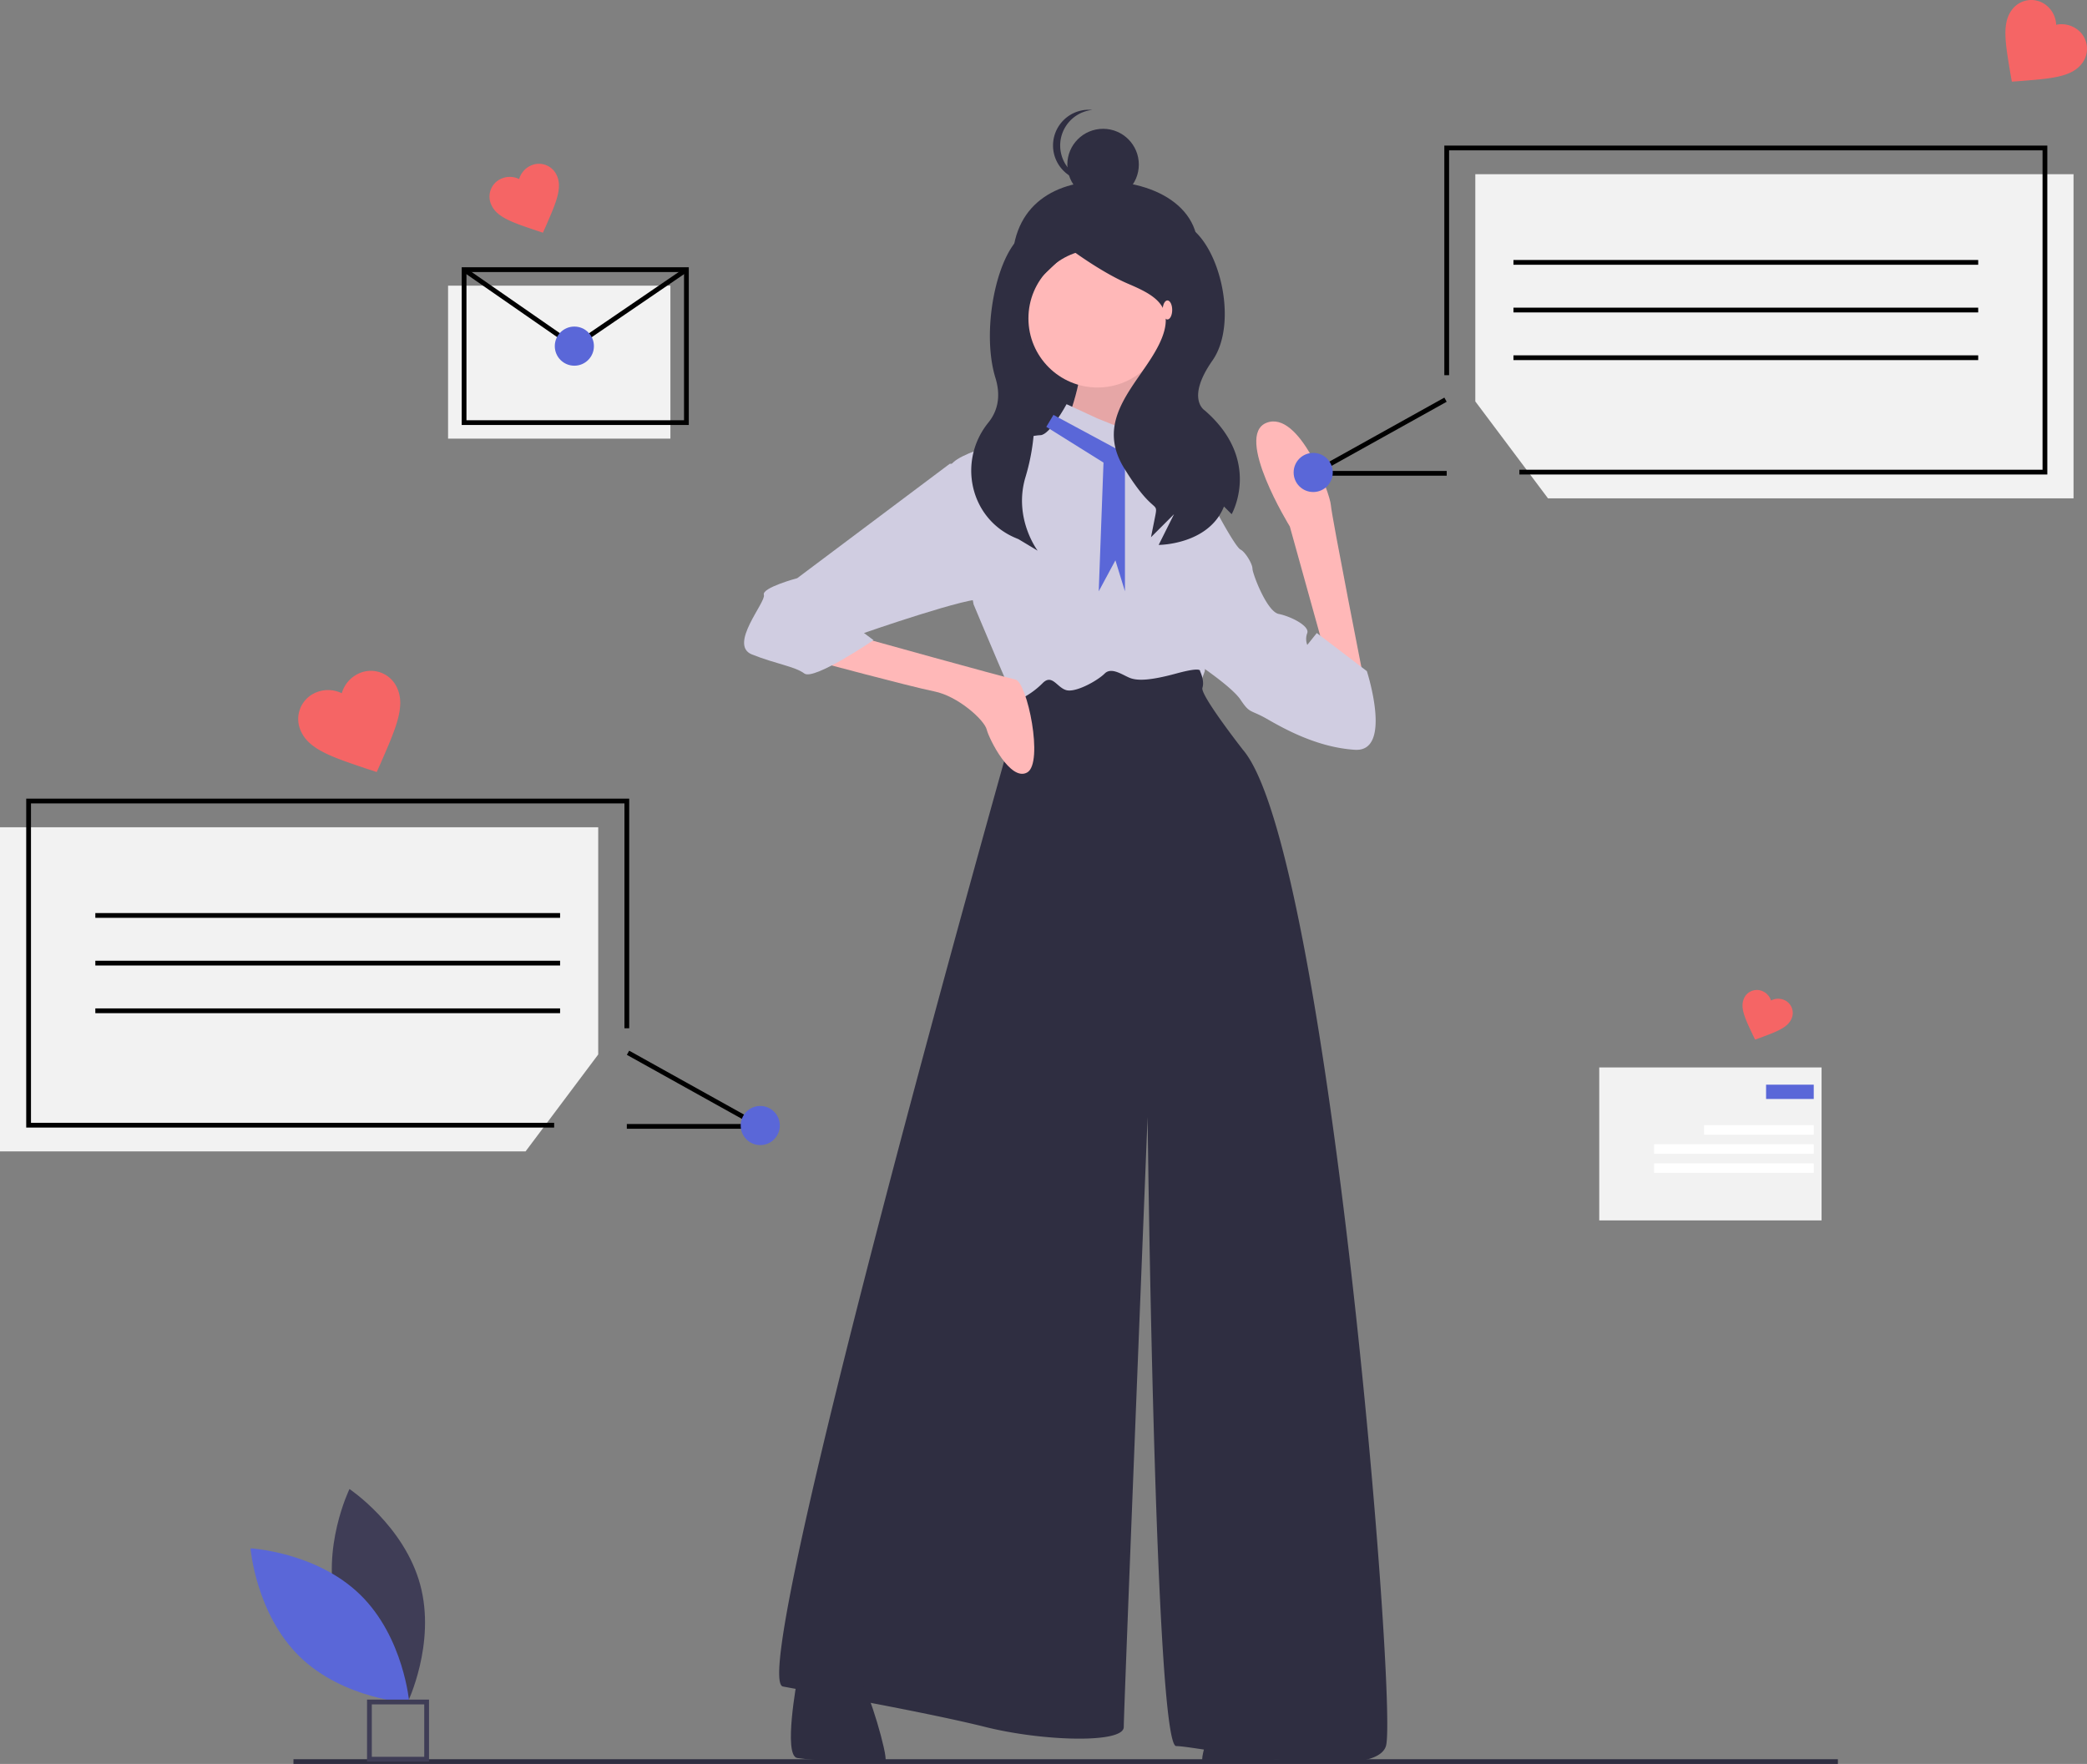 <svg id="b78a6ab5-c61e-4649-a174-c3a0834b449d" data-name="Layer 1" xmlns="http://www.w3.org/2000/svg" width="875.65" height="740.082" viewBox="0 0 875.65 740.082"><rect x="0" y="0" width="875.65" height="740.082" fill="#808080" stroke="none"/><title>popular</title><rect x="424.825" y="111.041" width="75" height="95" fill="#2f2e41"/><path d="M663,194c-6.716,19.883-17.013,38-38,38s-36.818-17.047-38-38c-1.511-26.774,16.529-38.111,38-38C650.364,156.131,670.97,170.403,663,194Z" transform="translate(-162.175 -79.959)" fill="#2f2e41"/><path d="M643.675,223.541s-6,36-3,37-34,5-34,5,11-27,8-32S643.675,223.541,643.675,223.541Z" transform="translate(-162.175 -79.959)" fill="#ffb8b8"/><path d="M643.675,223.541s-6,36-3,37-34,5-34,5,11-27,8-32S643.675,223.541,643.675,223.541Z" transform="translate(-162.175 -79.959)" opacity="0.1"/><path d="M718.092,353.043l16.523,13.115S720.958,296.974,720.576,291.889s-13.227-39.913-26.984-34.552,9.761,43.517,9.761,43.517l15.366,55.289Z" transform="translate(-162.175 -79.959)" fill="#ffb8b8"/><circle cx="460.5" cy="133.582" r="29" fill="#ffb8b8"/><path d="M622.675,255.541l-13-6s-7,13-11,13-38,7-38,14,10,57,10,57,20,48,21,48,72-9,72-9l4-11,6-65s-24-16-24-21-2-22-6-22-11,6-11,6Z" transform="translate(-162.175 -79.959)" fill="#d0cde1"/><path d="M664.675,300.541l9-4s7,13,9,14,5,6,5,8,6,18,11,19,13,5,12,8a6.925,6.925,0,0,0,0,5l4-5,21,16s11,34-5,33-30-9-37-13-7-2-11-8-21-17-21-17Z" transform="translate(-162.175 -79.959)" fill="#d0cde1"/><path d="M591.675,372.541l-8,4,2,15s-111,393-95,396,61,11,85,17,58,7,58,0,10-256,10-256,3,264,12,264,83,16,88,0-24-376-60-418c0,0-18-23-17-26s-1-7-1-7,1-2-10,1-16,3-19,2-8-5-11-2-12,8-16,7-6-7-10-3A34.531,34.531,0,0,1,591.675,372.541Z" transform="translate(-162.175 -79.959)" fill="#2f2e41"/><path d="M496.675,784.541s-6,32,0,33,36,3,37,1-7-30-10-32S496.675,784.541,496.675,784.541Z" transform="translate(-162.175 -79.959)" fill="#2f2e41"/><path d="M703.675,788.541s6,28,0,29-36,3-37,1,7-26,10-28S703.675,788.541,703.675,788.541Z" transform="translate(-162.175 -79.959)" fill="#2f2e41"/><path d="M503.175,357.041s41,11,51,13,21,12,22,16,10,22,17,18,0-38-5-39-66-18-66-18Z" transform="translate(-162.175 -79.959)" fill="#ffb8b8"/><path d="M571.675,274.541h-11l-64,48s-15,4-14,7-15,21-5,25,18,5,22,8,29-14,29-14l-4-3s46-16,50-14S571.675,274.541,571.675,274.541Z" transform="translate(-162.175 -79.959)" fill="#d0cde1"/><polygon points="439 179.082 463 194.082 461 248.082 468 235.082 472 248.082 472 194.082 489 194.082 488 185.082 468 188.082 442 174.082 439 179.082" fill="#5a67d8"/><path d="M607.224,174s-.33-1.835-13.224,3-20.623,40.518-14.176,61.471c2.598,8.444.485,14.532-2.965,18.792-12.945,15.985-7.849,39.994,11.006,48.214q.798.348,1.629.688L597.553,311s-10.273-13.517-5.132-30.809a88.654,88.654,0,0,0,1.6-45.385c-.59-2.532-1.26-5.142-2.021-7.806-6.447-22.565-3.311-19.959,19.253-42.524,0,0,12.894,9.671,24.176,14.506s20.953,9.671,12.894,25.788-27.4,30.624-14.506,51.576S648.324,289.241,646.712,297.3h0l-1.612,8.059,9.671-9.671-6.447,12.894s20.953,0,27.4-16.118l3.224,3.224s12.894-22.565-11.282-43.518c0,0-8.059-4.835,3.224-20.953S673.506,180.447,659,174,607.224,174,607.224,174Z" transform="translate(-162.175 -79.959)" fill="#2f2e41"/><circle cx="462.825" cy="69.041" r="15" fill="#2f2e41"/><path d="M607,141a15.001,15.001,0,0,1,13.5-14.924c-.493-.049-.994-.076-1.5-.076a15,15,0,0,0,0,30c.506,0,1.007-.027,1.5-.076A15.001,15.001,0,0,1,607,141Z" transform="translate(-162.175 -79.959)" fill="#2f2e41"/><ellipse cx="489.825" cy="130.041" rx="2" ry="4" fill="#ffb8b8"/><path d="M303.416,754.319c6.706,24.791,29.677,40.144,29.677,40.144s12.098-24.84,5.391-49.631-29.677-40.144-29.677-40.144S296.71,729.528,303.416,754.319Z" transform="translate(-162.175 -79.959)" fill="#3f3d56"/><path d="M313.271,748.991c18.402,17.914,20.65,45.452,20.65,45.452s-27.588-1.506-45.991-19.42-20.65-45.452-20.65-45.452S294.868,731.077,313.271,748.991Z" transform="translate(-162.175 -79.959)" fill="#5a67d8"/><rect x="123.131" y="738.082" width="648" height="2" fill="#2f2e41"/><path d="M342.175,819.041h-26v-26h26Zm-24-2h22v-22h-22Z" transform="translate(-162.175 -79.959)" fill="#3f3d56"/><polyline points="220.505 483.082 0 483.082 0 347.082 251 347.082 251 442.412" fill="#f2f2f2"/><polygon points="232.505 473.082 11 473.082 11 335.082 264 335.082 264 431.412 262 431.412 262 337.082 13 337.082 13 471.082 232.505 471.082 232.505 473.082"/><polygon points="322.853 473.582 263 473.582 263 471.582 315.147 471.582 263.014 442.564 263.986 440.817 322.853 473.582"/><rect x="40" y="383.082" width="195" height="2"/><rect x="40" y="403.082" width="195" height="2"/><rect x="40" y="423.082" width="195" height="2"/><circle cx="318.985" cy="472.224" r="8.209" fill="#5a67d8"/><path d="M320.243,403.873l-4.107-1.345c-14.658-4.942-24.287-8.098-27.717-15.829a12.033,12.033,0,0,1,6.159-16.126,13.089,13.089,0,0,1,10.997.235,13.088,13.088,0,0,1,7.205-8.311,12.033,12.033,0,0,1,16.088,6.256c3.43,7.731-.693,16.988-6.865,31.171Z" transform="translate(-162.175 -79.959)" fill="#F56565"/><rect x="188" y="119.851" width="93.284" height="64.179" fill="#f2f2f2"/><path d="M451.175,258.272H355.892V192.093h95.284Zm-93.284-2h91.284V194.093H357.892Z" transform="translate(-162.175 -79.959)"/><polygon points="240.98 146.437 194.146 113.956 195.286 112.312 240.989 144.01 287.436 112.308 288.564 113.96 240.98 146.437"/><circle cx="240.985" cy="145.224" r="8.209" fill="#5a67d8"/><path d="M389.979,177.585l-2.795-.915c-9.977-3.364-16.532-5.512-18.866-10.775a8.19,8.19,0,0,1,4.192-10.976,8.909,8.909,0,0,1,7.485.16,8.909,8.909,0,0,1,4.904-5.657,8.19,8.19,0,0,1,10.951,4.258c2.335,5.263-.471,11.564-4.673,21.218Z" transform="translate(-162.175 -79.959)" fill="#F56565"/><rect x="671" y="447.851" width="93.284" height="64.179" fill="#f2f2f2"/><rect x="741" y="455.082" width="20" height="6" fill="#5a67d8"/><rect x="715" y="472.082" width="46" height="4" fill="#fff"/><rect x="694" y="480.082" width="67" height="4" fill="#fff"/><rect x="694" y="488.082" width="67" height="4" fill="#fff"/><path d="M898.569,516.146l-.922-1.906c-3.239-6.852-5.399-11.323-3.837-15.162a5.896,5.896,0,0,1,7.784-3.309,6.413,6.413,0,0,1,3.655,3.96,6.413,6.413,0,0,1,5.382-.283,5.896,5.896,0,0,1,3.262,7.804c-1.562,3.839-6.23,5.531-13.333,8.174Z" transform="translate(-162.175 -79.959)" fill="#F56565"/><polyline points="649.495 209.082 870 209.082 870 73.082 619 73.082 619 168.412" fill="#f2f2f2"/><polygon points="859 199.082 637.495 199.082 637.495 197.082 857 197.082 857 63.082 608 63.082 608 157.412 606 157.412 606 61.082 859 61.082 859 199.082"/><polygon points="607 199.582 547.147 199.582 606.014 166.817 606.986 168.564 554.853 197.582 607 197.582 607 199.582"/><rect x="635" y="109.082" width="195" height="2"/><rect x="635" y="129.082" width="195" height="2"/><rect x="635" y="149.082" width="195" height="2"/><circle cx="550.985" cy="198.224" r="8.209" fill="#5a67d8"/><path d="M1006.288,114.219l-.628-3.559c-2.135-12.759-3.604-21.106.746-26.685a10.063,10.063,0,0,1,14.322-1.816,10.947,10.947,0,0,1,4.162,8.204A10.946,10.946,0,0,1,1033.861,92.4a10.063,10.063,0,0,1,1.729,14.333c-4.35,5.578-12.803,6.188-25.698,7.227Z" transform="translate(-162.175 -79.959)" fill="#F56565"/></svg>